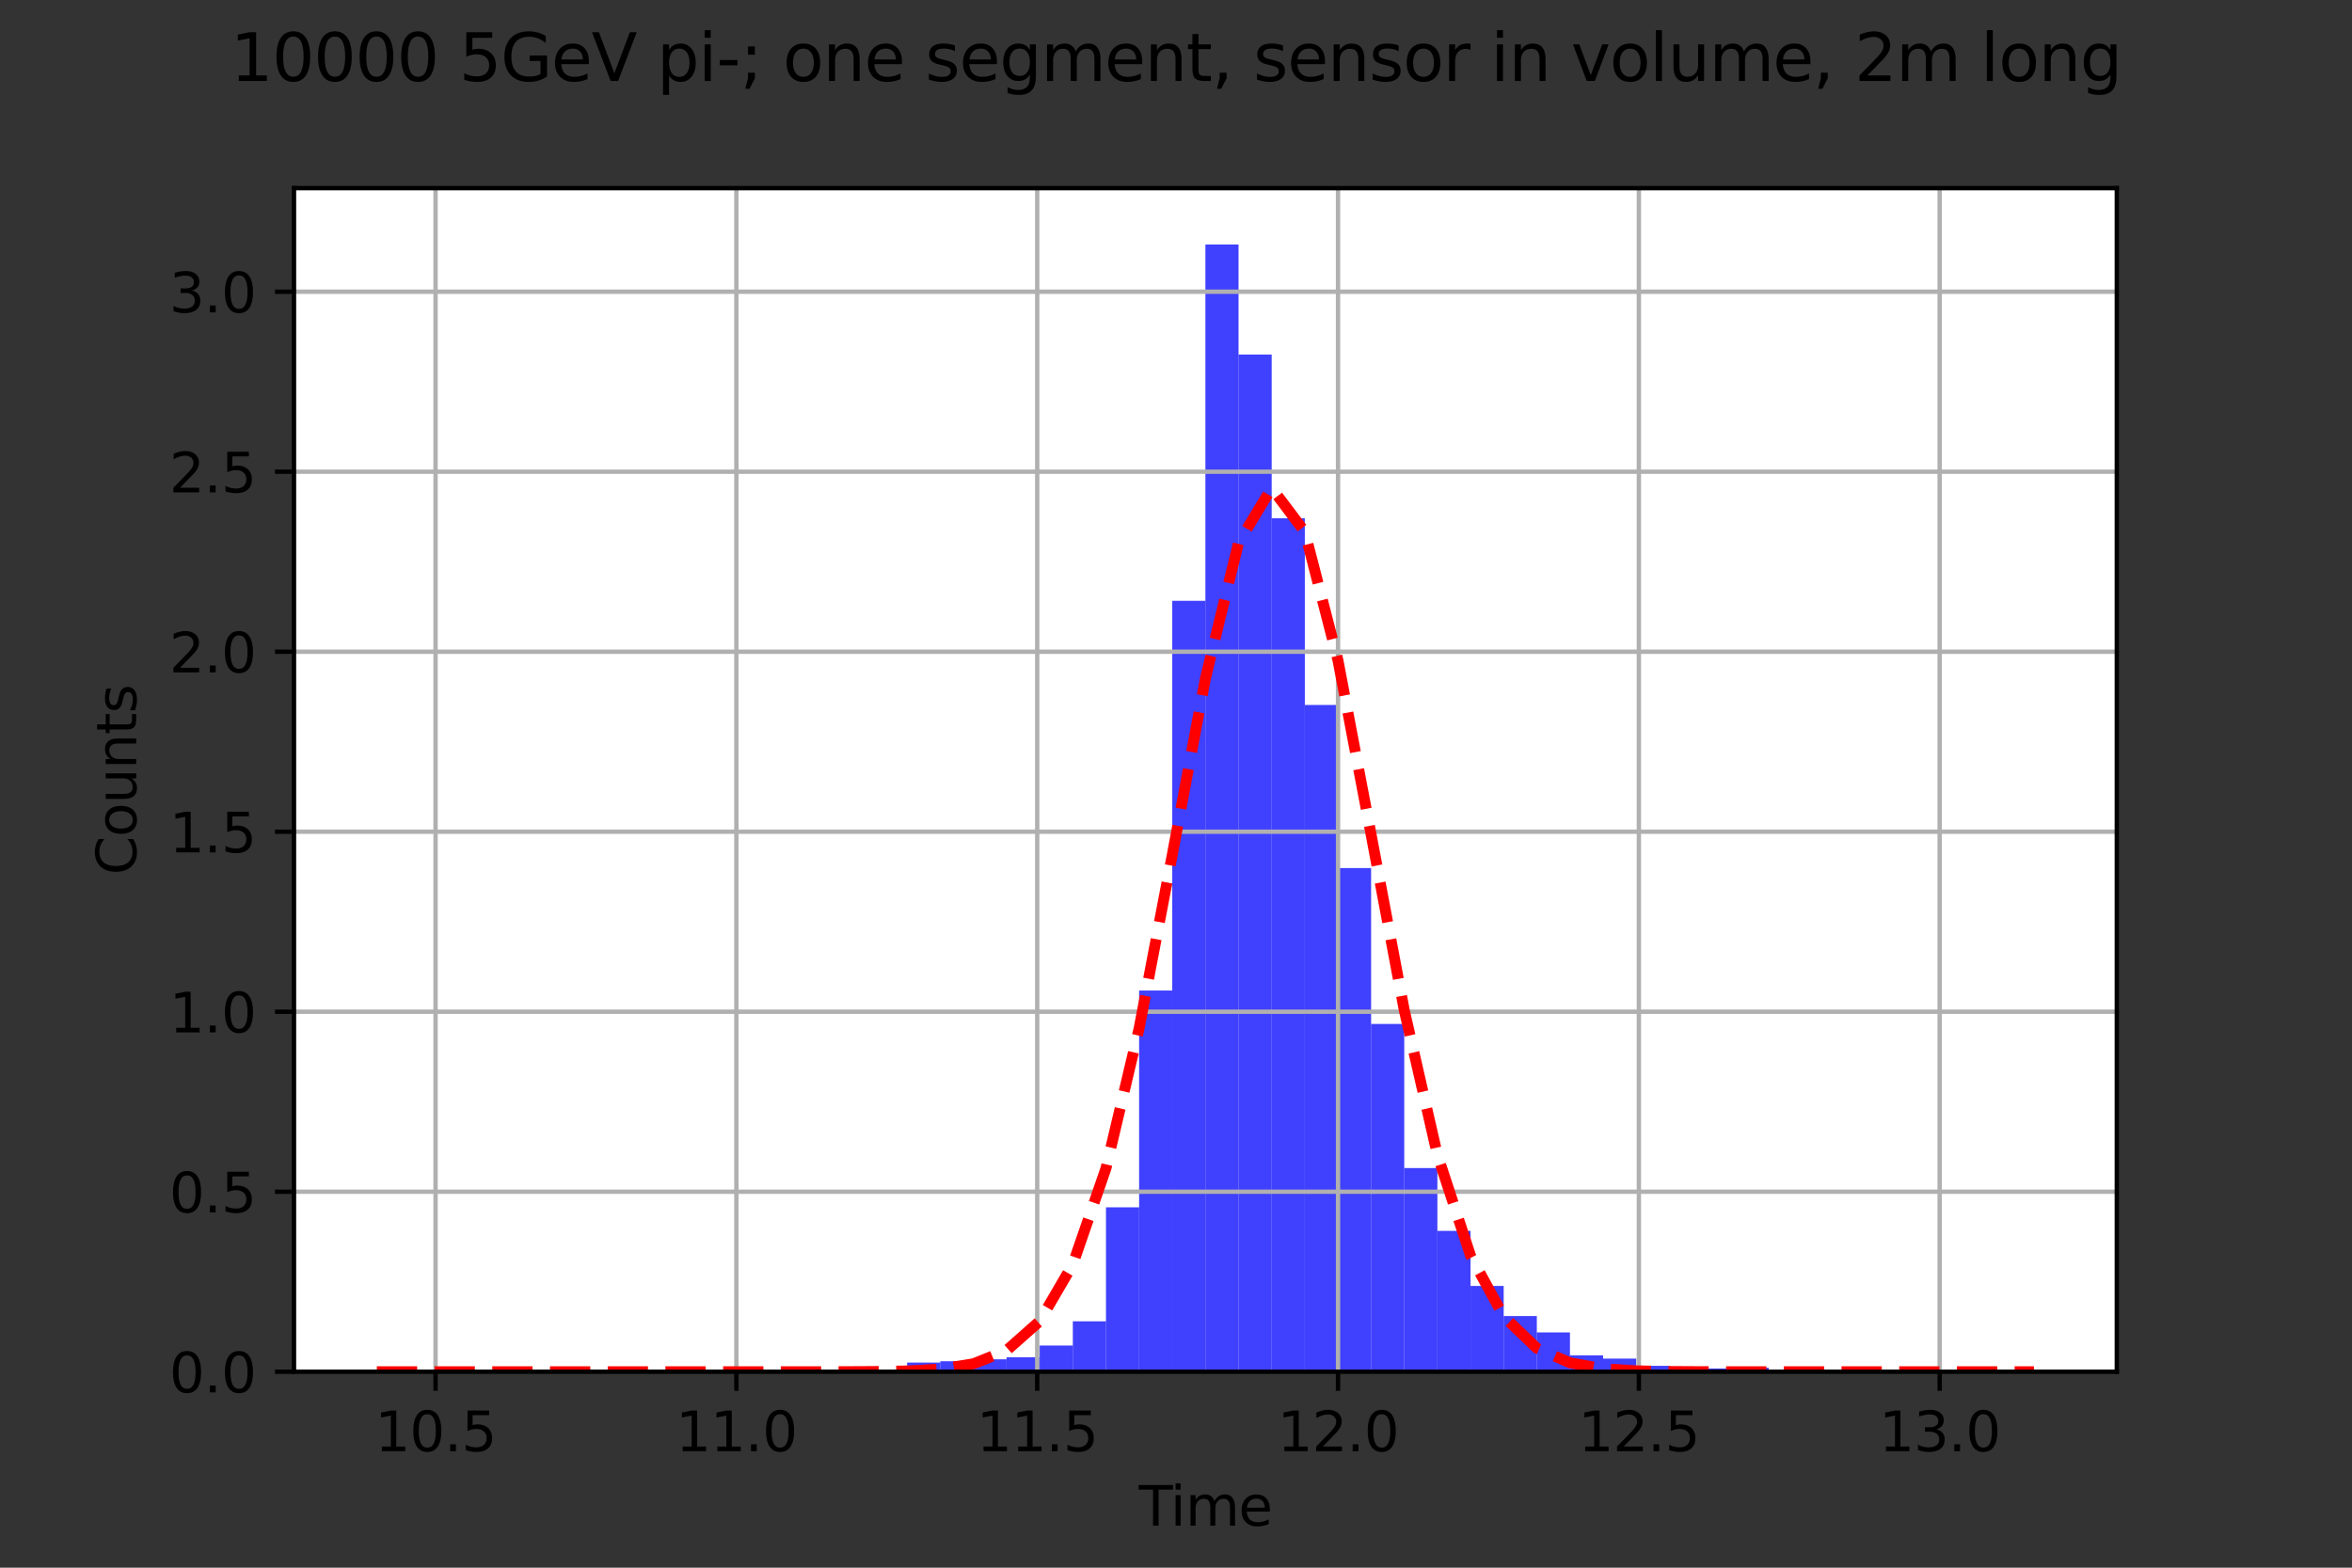 <?xml version="1.0" encoding="utf-8" standalone="no"?>
<!DOCTYPE svg PUBLIC "-//W3C//DTD SVG 1.1//EN"
  "http://www.w3.org/Graphics/SVG/1.1/DTD/svg11.dtd">
<svg xmlns:xlink="http://www.w3.org/1999/xlink" width="432pt" height="288pt" viewBox="0 0 432 288" xmlns="http://www.w3.org/2000/svg" version="1.1">
 <rect x="0" y="0" width="432" height="288" fill="#333333" stroke="none"/>
 <defs>
  <style type="text/css">*{stroke-linejoin: round; stroke-linecap: butt}</style>
 </defs>
 <g id="figure_1">
  <g id="patch_1">
   <path d="M 0 288 
L 432 288 
L 432 0 
L 0 0 
L 0 288 
z
" style="fill: none"/>
  </g>
  <g id="axes_1">
   <g id="patch_2">
    <path d="M 54 252 
L 388.8 252 
L 388.8 34.56 
L 54 34.56 
z
" style="fill: #ffffff"/>
   </g>
   <g id="patch_3">
    <path d="M 69.218 252 
L 75.305 252 
L 75.305 251.88 
L 69.218 251.88 
z
" clip-path="url(#p6c19bbbc32)" style="fill: #0000ff; opacity: 0.75"/>
   </g>
   <g id="patch_4">
    <path d="M 75.305 252 
L 81.393 252 
L 81.393 252 
L 75.305 252 
z
" clip-path="url(#p6c19bbbc32)" style="fill: #0000ff; opacity: 0.75"/>
   </g>
   <g id="patch_5">
    <path d="M 81.393 252 
L 87.48 252 
L 87.48 252 
L 81.393 252 
z
" clip-path="url(#p6c19bbbc32)" style="fill: #0000ff; opacity: 0.75"/>
   </g>
   <g id="patch_6">
    <path d="M 87.48 252 
L 93.567 252 
L 93.567 252 
L 87.48 252 
z
" clip-path="url(#p6c19bbbc32)" style="fill: #0000ff; opacity: 0.75"/>
   </g>
   <g id="patch_7">
    <path d="M 93.567 252 
L 99.655 252 
L 99.655 252 
L 93.567 252 
z
" clip-path="url(#p6c19bbbc32)" style="fill: #0000ff; opacity: 0.75"/>
   </g>
   <g id="patch_8">
    <path d="M 99.655 252 
L 105.742 252 
L 105.742 252 
L 99.655 252 
z
" clip-path="url(#p6c19bbbc32)" style="fill: #0000ff; opacity: 0.75"/>
   </g>
   <g id="patch_9">
    <path d="M 105.742 252 
L 111.829 252 
L 111.829 251.88 
L 105.742 251.88 
z
" clip-path="url(#p6c19bbbc32)" style="fill: #0000ff; opacity: 0.75"/>
   </g>
   <g id="patch_10">
    <path d="M 111.829 252 
L 117.916 252 
L 117.916 252 
L 111.829 252 
z
" clip-path="url(#p6c19bbbc32)" style="fill: #0000ff; opacity: 0.75"/>
   </g>
   <g id="patch_11">
    <path d="M 117.916 252 
L 124.004 252 
L 124.004 252 
L 117.916 252 
z
" clip-path="url(#p6c19bbbc32)" style="fill: #0000ff; opacity: 0.75"/>
   </g>
   <g id="patch_12">
    <path d="M 124.004 252 
L 130.091 252 
L 130.091 252 
L 124.004 252 
z
" clip-path="url(#p6c19bbbc32)" style="fill: #0000ff; opacity: 0.75"/>
   </g>
   <g id="patch_13">
    <path d="M 130.091 252 
L 136.178 252 
L 136.178 251.88 
L 130.091 251.88 
z
" clip-path="url(#p6c19bbbc32)" style="fill: #0000ff; opacity: 0.75"/>
   </g>
   <g id="patch_14">
    <path d="M 136.178 252 
L 142.265 252 
L 142.265 252 
L 136.178 252 
z
" clip-path="url(#p6c19bbbc32)" style="fill: #0000ff; opacity: 0.75"/>
   </g>
   <g id="patch_15">
    <path d="M 142.265 252 
L 148.353 252 
L 148.353 252 
L 142.265 252 
z
" clip-path="url(#p6c19bbbc32)" style="fill: #0000ff; opacity: 0.75"/>
   </g>
   <g id="patch_16">
    <path d="M 148.353 252 
L 154.44 252 
L 154.44 252 
L 148.353 252 
z
" clip-path="url(#p6c19bbbc32)" style="fill: #0000ff; opacity: 0.75"/>
   </g>
   <g id="patch_17">
    <path d="M 154.44 252 
L 160.527 252 
L 160.527 252 
L 154.44 252 
z
" clip-path="url(#p6c19bbbc32)" style="fill: #0000ff; opacity: 0.75"/>
   </g>
   <g id="patch_18">
    <path d="M 160.527 252 
L 166.614 252 
L 166.614 251.759 
L 160.527 251.759 
z
" clip-path="url(#p6c19bbbc32)" style="fill: #0000ff; opacity: 0.75"/>
   </g>
   <g id="patch_19">
    <path d="M 166.614 252 
L 172.702 252 
L 172.702 250.315 
L 166.614 250.315 
z
" clip-path="url(#p6c19bbbc32)" style="fill: #0000ff; opacity: 0.75"/>
   </g>
   <g id="patch_20">
    <path d="M 172.702 252 
L 178.789 252 
L 178.789 250.075 
L 172.702 250.075 
z
" clip-path="url(#p6c19bbbc32)" style="fill: #0000ff; opacity: 0.75"/>
   </g>
   <g id="patch_21">
    <path d="M 178.789 252 
L 184.876 252 
L 184.876 249.714 
L 178.789 249.714 
z
" clip-path="url(#p6c19bbbc32)" style="fill: #0000ff; opacity: 0.75"/>
   </g>
   <g id="patch_22">
    <path d="M 184.876 252 
L 190.964 252 
L 190.964 249.353 
L 184.876 249.353 
z
" clip-path="url(#p6c19bbbc32)" style="fill: #0000ff; opacity: 0.75"/>
   </g>
   <g id="patch_23">
    <path d="M 190.964 252 
L 197.051 252 
L 197.051 247.187 
L 190.964 247.187 
z
" clip-path="url(#p6c19bbbc32)" style="fill: #0000ff; opacity: 0.75"/>
   </g>
   <g id="patch_24">
    <path d="M 197.051 252 
L 203.138 252 
L 203.138 242.735 
L 197.051 242.735 
z
" clip-path="url(#p6c19bbbc32)" style="fill: #0000ff; opacity: 0.75"/>
   </g>
   <g id="patch_25">
    <path d="M 203.138 252 
L 209.225 252 
L 209.225 221.798 
L 203.138 221.798 
z
" clip-path="url(#p6c19bbbc32)" style="fill: #0000ff; opacity: 0.75"/>
   </g>
   <g id="patch_26">
    <path d="M 209.225 252 
L 215.313 252 
L 215.313 181.969 
L 209.225 181.969 
z
" clip-path="url(#p6c19bbbc32)" style="fill: #0000ff; opacity: 0.75"/>
   </g>
   <g id="patch_27">
    <path d="M 215.313 252 
L 221.4 252 
L 221.4 110.376 
L 215.313 110.376 
z
" clip-path="url(#p6c19bbbc32)" style="fill: #0000ff; opacity: 0.75"/>
   </g>
   <g id="patch_28">
    <path d="M 221.4 252 
L 227.487 252 
L 227.487 44.914 
L 221.4 44.914 
z
" clip-path="url(#p6c19bbbc32)" style="fill: #0000ff; opacity: 0.75"/>
   </g>
   <g id="patch_29">
    <path d="M 227.487 252 
L 233.575 252 
L 233.575 65.13 
L 227.487 65.13 
z
" clip-path="url(#p6c19bbbc32)" style="fill: #0000ff; opacity: 0.75"/>
   </g>
   <g id="patch_30">
    <path d="M 233.575 252 
L 239.662 252 
L 239.662 95.214 
L 233.575 95.214 
z
" clip-path="url(#p6c19bbbc32)" style="fill: #0000ff; opacity: 0.75"/>
   </g>
   <g id="patch_31">
    <path d="M 239.662 252 
L 245.749 252 
L 245.749 129.505 
L 239.662 129.505 
z
" clip-path="url(#p6c19bbbc32)" style="fill: #0000ff; opacity: 0.75"/>
   </g>
   <g id="patch_32">
    <path d="M 245.749 252 
L 251.836 252 
L 251.836 159.467 
L 245.749 159.467 
z
" clip-path="url(#p6c19bbbc32)" style="fill: #0000ff; opacity: 0.75"/>
   </g>
   <g id="patch_33">
    <path d="M 251.836 252 
L 257.924 252 
L 257.924 188.107 
L 251.836 188.107 
z
" clip-path="url(#p6c19bbbc32)" style="fill: #0000ff; opacity: 0.75"/>
   </g>
   <g id="patch_34">
    <path d="M 257.924 252 
L 264.011 252 
L 264.011 214.578 
L 257.924 214.578 
z
" clip-path="url(#p6c19bbbc32)" style="fill: #0000ff; opacity: 0.75"/>
   </g>
   <g id="patch_35">
    <path d="M 264.011 252 
L 270.098 252 
L 270.098 226.129 
L 264.011 226.129 
z
" clip-path="url(#p6c19bbbc32)" style="fill: #0000ff; opacity: 0.75"/>
   </g>
   <g id="patch_36">
    <path d="M 270.098 252 
L 276.186 252 
L 276.186 236.237 
L 270.098 236.237 
z
" clip-path="url(#p6c19bbbc32)" style="fill: #0000ff; opacity: 0.75"/>
   </g>
   <g id="patch_37">
    <path d="M 276.186 252 
L 282.273 252 
L 282.273 241.772 
L 276.186 241.772 
z
" clip-path="url(#p6c19bbbc32)" style="fill: #0000ff; opacity: 0.75"/>
   </g>
   <g id="patch_38">
    <path d="M 282.273 252 
L 288.36 252 
L 288.36 244.78 
L 282.273 244.78 
z
" clip-path="url(#p6c19bbbc32)" style="fill: #0000ff; opacity: 0.75"/>
   </g>
   <g id="patch_39">
    <path d="M 288.36 252 
L 294.447 252 
L 294.447 248.992 
L 288.36 248.992 
z
" clip-path="url(#p6c19bbbc32)" style="fill: #0000ff; opacity: 0.75"/>
   </g>
   <g id="patch_40">
    <path d="M 294.447 252 
L 300.535 252 
L 300.535 249.593 
L 294.447 249.593 
z
" clip-path="url(#p6c19bbbc32)" style="fill: #0000ff; opacity: 0.75"/>
   </g>
   <g id="patch_41">
    <path d="M 300.535 252 
L 306.622 252 
L 306.622 250.917 
L 300.535 250.917 
z
" clip-path="url(#p6c19bbbc32)" style="fill: #0000ff; opacity: 0.75"/>
   </g>
   <g id="patch_42">
    <path d="M 306.622 252 
L 312.709 252 
L 312.709 251.278 
L 306.622 251.278 
z
" clip-path="url(#p6c19bbbc32)" style="fill: #0000ff; opacity: 0.75"/>
   </g>
   <g id="patch_43">
    <path d="M 312.709 252 
L 318.796 252 
L 318.796 251.398 
L 312.709 251.398 
z
" clip-path="url(#p6c19bbbc32)" style="fill: #0000ff; opacity: 0.75"/>
   </g>
   <g id="patch_44">
    <path d="M 318.796 252 
L 324.884 252 
L 324.884 251.278 
L 318.796 251.278 
z
" clip-path="url(#p6c19bbbc32)" style="fill: #0000ff; opacity: 0.75"/>
   </g>
   <g id="patch_45">
    <path d="M 324.884 252 
L 330.971 252 
L 330.971 251.639 
L 324.884 251.639 
z
" clip-path="url(#p6c19bbbc32)" style="fill: #0000ff; opacity: 0.75"/>
   </g>
   <g id="patch_46">
    <path d="M 330.971 252 
L 337.058 252 
L 337.058 251.88 
L 330.971 251.88 
z
" clip-path="url(#p6c19bbbc32)" style="fill: #0000ff; opacity: 0.75"/>
   </g>
   <g id="patch_47">
    <path d="M 337.058 252 
L 343.145 252 
L 343.145 251.88 
L 337.058 251.88 
z
" clip-path="url(#p6c19bbbc32)" style="fill: #0000ff; opacity: 0.75"/>
   </g>
   <g id="patch_48">
    <path d="M 343.145 252 
L 349.233 252 
L 349.233 252 
L 343.145 252 
z
" clip-path="url(#p6c19bbbc32)" style="fill: #0000ff; opacity: 0.75"/>
   </g>
   <g id="patch_49">
    <path d="M 349.233 252 
L 355.32 252 
L 355.32 251.88 
L 349.233 251.88 
z
" clip-path="url(#p6c19bbbc32)" style="fill: #0000ff; opacity: 0.75"/>
   </g>
   <g id="patch_50">
    <path d="M 355.32 252 
L 361.407 252 
L 361.407 252 
L 355.32 252 
z
" clip-path="url(#p6c19bbbc32)" style="fill: #0000ff; opacity: 0.75"/>
   </g>
   <g id="patch_51">
    <path d="M 361.407 252 
L 367.495 252 
L 367.495 252 
L 361.407 252 
z
" clip-path="url(#p6c19bbbc32)" style="fill: #0000ff; opacity: 0.75"/>
   </g>
   <g id="patch_52">
    <path d="M 367.495 252 
L 373.582 252 
L 373.582 251.88 
L 367.495 251.88 
z
" clip-path="url(#p6c19bbbc32)" style="fill: #0000ff; opacity: 0.75"/>
   </g>
   <g id="matplotlib.axis_1">
    <g id="xtick_1">
     <g id="line2d_1">
      <path d="M 80 252 
L 80 34.56 
" clip-path="url(#p6c19bbbc32)" style="fill: none; stroke: #b0b0b0; stroke-width: 0.8; stroke-linecap: square"/>
     </g>
     <g id="line2d_2">
      <defs>
       <path id="m8cba168284" d="M 0 0 
L 0 3.5 
" style="stroke: #000000; stroke-width: 0.8"/>
      </defs>
      <g>
       <use xlink:href="#m8cba168284" x="80" y="252" style="stroke: #000000; stroke-width: 0.8"/>
      </g>
     </g>
     <g id="text_1">
      <!-- 10.5 -->
      <g transform="translate(68.867 266.598) scale(0.1 -0.1)">
       <defs>
        <path id="DejaVuSans-31" d="M 794 531 
L 1825 531 
L 1825 4091 
L 703 3866 
L 703 4441 
L 1819 4666 
L 2450 4666 
L 2450 531 
L 3481 531 
L 3481 0 
L 794 0 
L 794 531 
z
" transform="scale(0.016)"/>
        <path id="DejaVuSans-30" d="M 2034 4250 
Q 1547 4250 1301 3770 
Q 1056 3291 1056 2328 
Q 1056 1369 1301 889 
Q 1547 409 2034 409 
Q 2525 409 2770 889 
Q 3016 1369 3016 2328 
Q 3016 3291 2770 3770 
Q 2525 4250 2034 4250 
z
M 2034 4750 
Q 2819 4750 3233 4129 
Q 3647 3509 3647 2328 
Q 3647 1150 3233 529 
Q 2819 -91 2034 -91 
Q 1250 -91 836 529 
Q 422 1150 422 2328 
Q 422 3509 836 4129 
Q 1250 4750 2034 4750 
z
" transform="scale(0.016)"/>
        <path id="DejaVuSans-2e" d="M 684 794 
L 1344 794 
L 1344 0 
L 684 0 
L 684 794 
z
" transform="scale(0.016)"/>
        <path id="DejaVuSans-35" d="M 691 4666 
L 3169 4666 
L 3169 4134 
L 1269 4134 
L 1269 2991 
Q 1406 3038 1543 3061 
Q 1681 3084 1819 3084 
Q 2600 3084 3056 2656 
Q 3513 2228 3513 1497 
Q 3513 744 3044 326 
Q 2575 -91 1722 -91 
Q 1428 -91 1123 -41 
Q 819 9 494 109 
L 494 744 
Q 775 591 1075 516 
Q 1375 441 1709 441 
Q 2250 441 2565 725 
Q 2881 1009 2881 1497 
Q 2881 1984 2565 2268 
Q 2250 2553 1709 2553 
Q 1456 2553 1204 2497 
Q 953 2441 691 2322 
L 691 4666 
z
" transform="scale(0.016)"/>
       </defs>
       <use xlink:href="#DejaVuSans-31"/>
       <use xlink:href="#DejaVuSans-30" x="63.623"/>
       <use xlink:href="#DejaVuSans-2e" x="127.246"/>
       <use xlink:href="#DejaVuSans-35" x="159.033"/>
      </g>
     </g>
    </g>
    <g id="xtick_2">
     <g id="line2d_3">
      <path d="M 135.254 252 
L 135.254 34.56 
" clip-path="url(#p6c19bbbc32)" style="fill: none; stroke: #b0b0b0; stroke-width: 0.8; stroke-linecap: square"/>
     </g>
     <g id="line2d_4">
      <g>
       <use xlink:href="#m8cba168284" x="135.254" y="252" style="stroke: #000000; stroke-width: 0.8"/>
      </g>
     </g>
     <g id="text_2">
      <!-- 11.0 -->
      <g transform="translate(124.121 266.598) scale(0.1 -0.1)">
       <use xlink:href="#DejaVuSans-31"/>
       <use xlink:href="#DejaVuSans-31" x="63.623"/>
       <use xlink:href="#DejaVuSans-2e" x="127.246"/>
       <use xlink:href="#DejaVuSans-30" x="159.033"/>
      </g>
     </g>
    </g>
    <g id="xtick_3">
     <g id="line2d_5">
      <path d="M 190.508 252 
L 190.508 34.56 
" clip-path="url(#p6c19bbbc32)" style="fill: none; stroke: #b0b0b0; stroke-width: 0.8; stroke-linecap: square"/>
     </g>
     <g id="line2d_6">
      <g>
       <use xlink:href="#m8cba168284" x="190.508" y="252" style="stroke: #000000; stroke-width: 0.8"/>
      </g>
     </g>
     <g id="text_3">
      <!-- 11.5 -->
      <g transform="translate(179.375 266.598) scale(0.1 -0.1)">
       <use xlink:href="#DejaVuSans-31"/>
       <use xlink:href="#DejaVuSans-31" x="63.623"/>
       <use xlink:href="#DejaVuSans-2e" x="127.246"/>
       <use xlink:href="#DejaVuSans-35" x="159.033"/>
      </g>
     </g>
    </g>
    <g id="xtick_4">
     <g id="line2d_7">
      <path d="M 245.761 252 
L 245.761 34.56 
" clip-path="url(#p6c19bbbc32)" style="fill: none; stroke: #b0b0b0; stroke-width: 0.8; stroke-linecap: square"/>
     </g>
     <g id="line2d_8">
      <g>
       <use xlink:href="#m8cba168284" x="245.761" y="252" style="stroke: #000000; stroke-width: 0.8"/>
      </g>
     </g>
     <g id="text_4">
      <!-- 12.0 -->
      <g transform="translate(234.629 266.598) scale(0.1 -0.1)">
       <defs>
        <path id="DejaVuSans-32" d="M 1228 531 
L 3431 531 
L 3431 0 
L 469 0 
L 469 531 
Q 828 903 1448 1529 
Q 2069 2156 2228 2338 
Q 2531 2678 2651 2914 
Q 2772 3150 2772 3378 
Q 2772 3750 2511 3984 
Q 2250 4219 1831 4219 
Q 1534 4219 1204 4116 
Q 875 4013 500 3803 
L 500 4441 
Q 881 4594 1212 4672 
Q 1544 4750 1819 4750 
Q 2544 4750 2975 4387 
Q 3406 4025 3406 3419 
Q 3406 3131 3298 2873 
Q 3191 2616 2906 2266 
Q 2828 2175 2409 1742 
Q 1991 1309 1228 531 
z
" transform="scale(0.016)"/>
       </defs>
       <use xlink:href="#DejaVuSans-31"/>
       <use xlink:href="#DejaVuSans-32" x="63.623"/>
       <use xlink:href="#DejaVuSans-2e" x="127.246"/>
       <use xlink:href="#DejaVuSans-30" x="159.033"/>
      </g>
     </g>
    </g>
    <g id="xtick_5">
     <g id="line2d_9">
      <path d="M 301.015 252 
L 301.015 34.56 
" clip-path="url(#p6c19bbbc32)" style="fill: none; stroke: #b0b0b0; stroke-width: 0.8; stroke-linecap: square"/>
     </g>
     <g id="line2d_10">
      <g>
       <use xlink:href="#m8cba168284" x="301.015" y="252" style="stroke: #000000; stroke-width: 0.8"/>
      </g>
     </g>
     <g id="text_5">
      <!-- 12.5 -->
      <g transform="translate(289.883 266.598) scale(0.1 -0.1)">
       <use xlink:href="#DejaVuSans-31"/>
       <use xlink:href="#DejaVuSans-32" x="63.623"/>
       <use xlink:href="#DejaVuSans-2e" x="127.246"/>
       <use xlink:href="#DejaVuSans-35" x="159.033"/>
      </g>
     </g>
    </g>
    <g id="xtick_6">
     <g id="line2d_11">
      <path d="M 356.269 252 
L 356.269 34.56 
" clip-path="url(#p6c19bbbc32)" style="fill: none; stroke: #b0b0b0; stroke-width: 0.8; stroke-linecap: square"/>
     </g>
     <g id="line2d_12">
      <g>
       <use xlink:href="#m8cba168284" x="356.269" y="252" style="stroke: #000000; stroke-width: 0.8"/>
      </g>
     </g>
     <g id="text_6">
      <!-- 13.0 -->
      <g transform="translate(345.136 266.598) scale(0.1 -0.1)">
       <defs>
        <path id="DejaVuSans-33" d="M 2597 2516 
Q 3050 2419 3304 2112 
Q 3559 1806 3559 1356 
Q 3559 666 3084 287 
Q 2609 -91 1734 -91 
Q 1441 -91 1130 -33 
Q 819 25 488 141 
L 488 750 
Q 750 597 1062 519 
Q 1375 441 1716 441 
Q 2309 441 2620 675 
Q 2931 909 2931 1356 
Q 2931 1769 2642 2001 
Q 2353 2234 1838 2234 
L 1294 2234 
L 1294 2753 
L 1863 2753 
Q 2328 2753 2575 2939 
Q 2822 3125 2822 3475 
Q 2822 3834 2567 4026 
Q 2313 4219 1838 4219 
Q 1578 4219 1281 4162 
Q 984 4106 628 3988 
L 628 4550 
Q 988 4650 1302 4700 
Q 1616 4750 1894 4750 
Q 2613 4750 3031 4423 
Q 3450 4097 3450 3541 
Q 3450 3153 3228 2886 
Q 3006 2619 2597 2516 
z
" transform="scale(0.016)"/>
       </defs>
       <use xlink:href="#DejaVuSans-31"/>
       <use xlink:href="#DejaVuSans-33" x="63.623"/>
       <use xlink:href="#DejaVuSans-2e" x="127.246"/>
       <use xlink:href="#DejaVuSans-30" x="159.033"/>
      </g>
     </g>
    </g>
    <g id="text_7">
     <!-- Time -->
     <g transform="translate(209.166 280.277) scale(0.1 -0.1)">
      <defs>
       <path id="DejaVuSans-54" d="M -19 4666 
L 3928 4666 
L 3928 4134 
L 2272 4134 
L 2272 0 
L 1638 0 
L 1638 4134 
L -19 4134 
L -19 4666 
z
" transform="scale(0.016)"/>
       <path id="DejaVuSans-69" d="M 603 3500 
L 1178 3500 
L 1178 0 
L 603 0 
L 603 3500 
z
M 603 4863 
L 1178 4863 
L 1178 4134 
L 603 4134 
L 603 4863 
z
" transform="scale(0.016)"/>
       <path id="DejaVuSans-6d" d="M 3328 2828 
Q 3544 3216 3844 3400 
Q 4144 3584 4550 3584 
Q 5097 3584 5394 3201 
Q 5691 2819 5691 2113 
L 5691 0 
L 5113 0 
L 5113 2094 
Q 5113 2597 4934 2840 
Q 4756 3084 4391 3084 
Q 3944 3084 3684 2787 
Q 3425 2491 3425 1978 
L 3425 0 
L 2847 0 
L 2847 2094 
Q 2847 2600 2669 2842 
Q 2491 3084 2119 3084 
Q 1678 3084 1418 2786 
Q 1159 2488 1159 1978 
L 1159 0 
L 581 0 
L 581 3500 
L 1159 3500 
L 1159 2956 
Q 1356 3278 1631 3431 
Q 1906 3584 2284 3584 
Q 2666 3584 2933 3390 
Q 3200 3197 3328 2828 
z
" transform="scale(0.016)"/>
       <path id="DejaVuSans-65" d="M 3597 1894 
L 3597 1613 
L 953 1613 
Q 991 1019 1311 708 
Q 1631 397 2203 397 
Q 2534 397 2845 478 
Q 3156 559 3463 722 
L 3463 178 
Q 3153 47 2828 -22 
Q 2503 -91 2169 -91 
Q 1331 -91 842 396 
Q 353 884 353 1716 
Q 353 2575 817 3079 
Q 1281 3584 2069 3584 
Q 2775 3584 3186 3129 
Q 3597 2675 3597 1894 
z
M 3022 2063 
Q 3016 2534 2758 2815 
Q 2500 3097 2075 3097 
Q 1594 3097 1305 2825 
Q 1016 2553 972 2059 
L 3022 2063 
z
" transform="scale(0.016)"/>
      </defs>
      <use xlink:href="#DejaVuSans-54"/>
      <use xlink:href="#DejaVuSans-69" x="57.959"/>
      <use xlink:href="#DejaVuSans-6d" x="85.742"/>
      <use xlink:href="#DejaVuSans-65" x="183.154"/>
     </g>
    </g>
   </g>
   <g id="matplotlib.axis_2">
    <g id="ytick_1">
     <g id="line2d_13">
      <path d="M 54 252 
L 388.8 252 
" clip-path="url(#p6c19bbbc32)" style="fill: none; stroke: #b0b0b0; stroke-width: 0.8; stroke-linecap: square"/>
     </g>
     <g id="line2d_14">
      <defs>
       <path id="me01333c7c5" d="M 0 0 
L -3.5 0 
" style="stroke: #000000; stroke-width: 0.8"/>
      </defs>
      <g>
       <use xlink:href="#me01333c7c5" x="54" y="252" style="stroke: #000000; stroke-width: 0.8"/>
      </g>
     </g>
     <g id="text_8">
      <!-- 0.0 -->
      <g transform="translate(31.097 255.799) scale(0.1 -0.1)">
       <use xlink:href="#DejaVuSans-30"/>
       <use xlink:href="#DejaVuSans-2e" x="63.623"/>
       <use xlink:href="#DejaVuSans-30" x="95.41"/>
      </g>
     </g>
    </g>
    <g id="ytick_2">
     <g id="line2d_15">
      <path d="M 54 218.932 
L 388.8 218.932 
" clip-path="url(#p6c19bbbc32)" style="fill: none; stroke: #b0b0b0; stroke-width: 0.8; stroke-linecap: square"/>
     </g>
     <g id="line2d_16">
      <g>
       <use xlink:href="#me01333c7c5" x="54" y="218.932" style="stroke: #000000; stroke-width: 0.8"/>
      </g>
     </g>
     <g id="text_9">
      <!-- 0.5 -->
      <g transform="translate(31.097 222.731) scale(0.1 -0.1)">
       <use xlink:href="#DejaVuSans-30"/>
       <use xlink:href="#DejaVuSans-2e" x="63.623"/>
       <use xlink:href="#DejaVuSans-35" x="95.41"/>
      </g>
     </g>
    </g>
    <g id="ytick_3">
     <g id="line2d_17">
      <path d="M 54 185.864 
L 388.8 185.864 
" clip-path="url(#p6c19bbbc32)" style="fill: none; stroke: #b0b0b0; stroke-width: 0.8; stroke-linecap: square"/>
     </g>
     <g id="line2d_18">
      <g>
       <use xlink:href="#me01333c7c5" x="54" y="185.864" style="stroke: #000000; stroke-width: 0.8"/>
      </g>
     </g>
     <g id="text_10">
      <!-- 1.0 -->
      <g transform="translate(31.097 189.663) scale(0.1 -0.1)">
       <use xlink:href="#DejaVuSans-31"/>
       <use xlink:href="#DejaVuSans-2e" x="63.623"/>
       <use xlink:href="#DejaVuSans-30" x="95.41"/>
      </g>
     </g>
    </g>
    <g id="ytick_4">
     <g id="line2d_19">
      <path d="M 54 152.796 
L 388.8 152.796 
" clip-path="url(#p6c19bbbc32)" style="fill: none; stroke: #b0b0b0; stroke-width: 0.8; stroke-linecap: square"/>
     </g>
     <g id="line2d_20">
      <g>
       <use xlink:href="#me01333c7c5" x="54" y="152.796" style="stroke: #000000; stroke-width: 0.8"/>
      </g>
     </g>
     <g id="text_11">
      <!-- 1.5 -->
      <g transform="translate(31.097 156.595) scale(0.1 -0.1)">
       <use xlink:href="#DejaVuSans-31"/>
       <use xlink:href="#DejaVuSans-2e" x="63.623"/>
       <use xlink:href="#DejaVuSans-35" x="95.41"/>
      </g>
     </g>
    </g>
    <g id="ytick_5">
     <g id="line2d_21">
      <path d="M 54 119.727 
L 388.8 119.727 
" clip-path="url(#p6c19bbbc32)" style="fill: none; stroke: #b0b0b0; stroke-width: 0.8; stroke-linecap: square"/>
     </g>
     <g id="line2d_22">
      <g>
       <use xlink:href="#me01333c7c5" x="54" y="119.727" style="stroke: #000000; stroke-width: 0.8"/>
      </g>
     </g>
     <g id="text_12">
      <!-- 2.0 -->
      <g transform="translate(31.097 123.527) scale(0.1 -0.1)">
       <use xlink:href="#DejaVuSans-32"/>
       <use xlink:href="#DejaVuSans-2e" x="63.623"/>
       <use xlink:href="#DejaVuSans-30" x="95.41"/>
      </g>
     </g>
    </g>
    <g id="ytick_6">
     <g id="line2d_23">
      <path d="M 54 86.659 
L 388.8 86.659 
" clip-path="url(#p6c19bbbc32)" style="fill: none; stroke: #b0b0b0; stroke-width: 0.8; stroke-linecap: square"/>
     </g>
     <g id="line2d_24">
      <g>
       <use xlink:href="#me01333c7c5" x="54" y="86.659" style="stroke: #000000; stroke-width: 0.8"/>
      </g>
     </g>
     <g id="text_13">
      <!-- 2.5 -->
      <g transform="translate(31.097 90.458) scale(0.1 -0.1)">
       <use xlink:href="#DejaVuSans-32"/>
       <use xlink:href="#DejaVuSans-2e" x="63.623"/>
       <use xlink:href="#DejaVuSans-35" x="95.41"/>
      </g>
     </g>
    </g>
    <g id="ytick_7">
     <g id="line2d_25">
      <path d="M 54 53.591 
L 388.8 53.591 
" clip-path="url(#p6c19bbbc32)" style="fill: none; stroke: #b0b0b0; stroke-width: 0.8; stroke-linecap: square"/>
     </g>
     <g id="line2d_26">
      <g>
       <use xlink:href="#me01333c7c5" x="54" y="53.591" style="stroke: #000000; stroke-width: 0.8"/>
      </g>
     </g>
     <g id="text_14">
      <!-- 3.0 -->
      <g transform="translate(31.097 57.39) scale(0.1 -0.1)">
       <use xlink:href="#DejaVuSans-33"/>
       <use xlink:href="#DejaVuSans-2e" x="63.623"/>
       <use xlink:href="#DejaVuSans-30" x="95.41"/>
      </g>
     </g>
    </g>
    <g id="text_15">
     <!-- Counts -->
     <g transform="translate(25.017 160.733) rotate(-90) scale(0.1 -0.1)">
      <defs>
       <path id="DejaVuSans-43" d="M 4122 4306 
L 4122 3641 
Q 3803 3938 3442 4084 
Q 3081 4231 2675 4231 
Q 1875 4231 1450 3742 
Q 1025 3253 1025 2328 
Q 1025 1406 1450 917 
Q 1875 428 2675 428 
Q 3081 428 3442 575 
Q 3803 722 4122 1019 
L 4122 359 
Q 3791 134 3420 21 
Q 3050 -91 2638 -91 
Q 1578 -91 968 557 
Q 359 1206 359 2328 
Q 359 3453 968 4101 
Q 1578 4750 2638 4750 
Q 3056 4750 3426 4639 
Q 3797 4528 4122 4306 
z
" transform="scale(0.016)"/>
       <path id="DejaVuSans-6f" d="M 1959 3097 
Q 1497 3097 1228 2736 
Q 959 2375 959 1747 
Q 959 1119 1226 758 
Q 1494 397 1959 397 
Q 2419 397 2687 759 
Q 2956 1122 2956 1747 
Q 2956 2369 2687 2733 
Q 2419 3097 1959 3097 
z
M 1959 3584 
Q 2709 3584 3137 3096 
Q 3566 2609 3566 1747 
Q 3566 888 3137 398 
Q 2709 -91 1959 -91 
Q 1206 -91 779 398 
Q 353 888 353 1747 
Q 353 2609 779 3096 
Q 1206 3584 1959 3584 
z
" transform="scale(0.016)"/>
       <path id="DejaVuSans-75" d="M 544 1381 
L 544 3500 
L 1119 3500 
L 1119 1403 
Q 1119 906 1312 657 
Q 1506 409 1894 409 
Q 2359 409 2629 706 
Q 2900 1003 2900 1516 
L 2900 3500 
L 3475 3500 
L 3475 0 
L 2900 0 
L 2900 538 
Q 2691 219 2414 64 
Q 2138 -91 1772 -91 
Q 1169 -91 856 284 
Q 544 659 544 1381 
z
M 1991 3584 
L 1991 3584 
z
" transform="scale(0.016)"/>
       <path id="DejaVuSans-6e" d="M 3513 2113 
L 3513 0 
L 2938 0 
L 2938 2094 
Q 2938 2591 2744 2837 
Q 2550 3084 2163 3084 
Q 1697 3084 1428 2787 
Q 1159 2491 1159 1978 
L 1159 0 
L 581 0 
L 581 3500 
L 1159 3500 
L 1159 2956 
Q 1366 3272 1645 3428 
Q 1925 3584 2291 3584 
Q 2894 3584 3203 3211 
Q 3513 2838 3513 2113 
z
" transform="scale(0.016)"/>
       <path id="DejaVuSans-74" d="M 1172 4494 
L 1172 3500 
L 2356 3500 
L 2356 3053 
L 1172 3053 
L 1172 1153 
Q 1172 725 1289 603 
Q 1406 481 1766 481 
L 2356 481 
L 2356 0 
L 1766 0 
Q 1100 0 847 248 
Q 594 497 594 1153 
L 594 3053 
L 172 3053 
L 172 3500 
L 594 3500 
L 594 4494 
L 1172 4494 
z
" transform="scale(0.016)"/>
       <path id="DejaVuSans-73" d="M 2834 3397 
L 2834 2853 
Q 2591 2978 2328 3040 
Q 2066 3103 1784 3103 
Q 1356 3103 1142 2972 
Q 928 2841 928 2578 
Q 928 2378 1081 2264 
Q 1234 2150 1697 2047 
L 1894 2003 
Q 2506 1872 2764 1633 
Q 3022 1394 3022 966 
Q 3022 478 2636 193 
Q 2250 -91 1575 -91 
Q 1294 -91 989 -36 
Q 684 19 347 128 
L 347 722 
Q 666 556 975 473 
Q 1284 391 1588 391 
Q 1994 391 2212 530 
Q 2431 669 2431 922 
Q 2431 1156 2273 1281 
Q 2116 1406 1581 1522 
L 1381 1569 
Q 847 1681 609 1914 
Q 372 2147 372 2553 
Q 372 3047 722 3315 
Q 1072 3584 1716 3584 
Q 2034 3584 2315 3537 
Q 2597 3491 2834 3397 
z
" transform="scale(0.016)"/>
      </defs>
      <use xlink:href="#DejaVuSans-43"/>
      <use xlink:href="#DejaVuSans-6f" x="69.824"/>
      <use xlink:href="#DejaVuSans-75" x="131.006"/>
      <use xlink:href="#DejaVuSans-6e" x="194.385"/>
      <use xlink:href="#DejaVuSans-74" x="257.764"/>
      <use xlink:href="#DejaVuSans-73" x="296.973"/>
     </g>
    </g>
   </g>
   <g id="line2d_27">
    <path d="M 69.218 252 
L 75.305 252 
L 81.393 252 
L 87.48 252 
L 93.567 252 
L 99.655 252 
L 105.742 252 
L 111.829 252 
L 117.916 252 
L 124.004 252 
L 130.091 252 
L 136.178 252 
L 142.265 252 
L 148.353 251.998 
L 154.44 251.991 
L 160.527 251.962 
L 166.614 251.856 
L 172.702 251.514 
L 178.789 250.542 
L 184.876 248.102 
L 190.964 242.71 
L 197.051 232.265 
L 203.138 214.627 
L 209.225 188.908 
L 215.313 157.056 
L 221.4 124.635 
L 227.487 99.694 
L 233.575 89.645 
L 239.662 97.723 
L 245.749 121.316 
L 251.836 153.32 
L 257.924 185.578 
L 264.011 212.144 
L 270.098 230.682 
L 276.186 241.835 
L 282.273 247.68 
L 288.36 250.363 
L 294.447 251.447 
L 300.535 251.834 
L 306.622 251.955 
L 312.709 251.989 
L 318.796 251.998 
L 324.884 252 
L 330.971 252 
L 337.058 252 
L 343.145 252 
L 349.233 252 
L 355.32 252 
L 361.407 252 
L 367.495 252 
L 373.582 252 
" clip-path="url(#p6c19bbbc32)" style="fill: none; stroke-dasharray: 7.4,3.2; stroke-dashoffset: 0; stroke: #ff0000; stroke-width: 2"/>
   </g>
   <g id="patch_53">
    <path d="M 54 252 
L 54 34.56 
" style="fill: none; stroke: #000000; stroke-width: 0.8; stroke-linejoin: miter; stroke-linecap: square"/>
   </g>
   <g id="patch_54">
    <path d="M 388.8 252 
L 388.8 34.56 
" style="fill: none; stroke: #000000; stroke-width: 0.8; stroke-linejoin: miter; stroke-linecap: square"/>
   </g>
   <g id="patch_55">
    <path d="M 54 252 
L 388.8 252 
" style="fill: none; stroke: #000000; stroke-width: 0.8; stroke-linejoin: miter; stroke-linecap: square"/>
   </g>
   <g id="patch_56">
    <path d="M 54 34.56 
L 388.8 34.56 
" style="fill: none; stroke: #000000; stroke-width: 0.8; stroke-linejoin: miter; stroke-linecap: square"/>
   </g>
  </g>
  <g id="text_16">
   <!-- 10000 5GeV pi-; one segment, sensor in volume, 2m long -->
   <g transform="translate(42.337 14.878) scale(0.12 -0.12)">
    <defs>
     <path id="DejaVuSans-20" transform="scale(0.016)"/>
     <path id="DejaVuSans-47" d="M 3809 666 
L 3809 1919 
L 2778 1919 
L 2778 2438 
L 4434 2438 
L 4434 434 
Q 4069 175 3628 42 
Q 3188 -91 2688 -91 
Q 1594 -91 976 548 
Q 359 1188 359 2328 
Q 359 3472 976 4111 
Q 1594 4750 2688 4750 
Q 3144 4750 3555 4637 
Q 3966 4525 4313 4306 
L 4313 3634 
Q 3963 3931 3569 4081 
Q 3175 4231 2741 4231 
Q 1884 4231 1454 3753 
Q 1025 3275 1025 2328 
Q 1025 1384 1454 906 
Q 1884 428 2741 428 
Q 3075 428 3337 486 
Q 3600 544 3809 666 
z
" transform="scale(0.016)"/>
     <path id="DejaVuSans-56" d="M 1831 0 
L 50 4666 
L 709 4666 
L 2188 738 
L 3669 4666 
L 4325 4666 
L 2547 0 
L 1831 0 
z
" transform="scale(0.016)"/>
     <path id="DejaVuSans-70" d="M 1159 525 
L 1159 -1331 
L 581 -1331 
L 581 3500 
L 1159 3500 
L 1159 2969 
Q 1341 3281 1617 3432 
Q 1894 3584 2278 3584 
Q 2916 3584 3314 3078 
Q 3713 2572 3713 1747 
Q 3713 922 3314 415 
Q 2916 -91 2278 -91 
Q 1894 -91 1617 61 
Q 1341 213 1159 525 
z
M 3116 1747 
Q 3116 2381 2855 2742 
Q 2594 3103 2138 3103 
Q 1681 3103 1420 2742 
Q 1159 2381 1159 1747 
Q 1159 1113 1420 752 
Q 1681 391 2138 391 
Q 2594 391 2855 752 
Q 3116 1113 3116 1747 
z
" transform="scale(0.016)"/>
     <path id="DejaVuSans-2d" d="M 313 2009 
L 1997 2009 
L 1997 1497 
L 313 1497 
L 313 2009 
z
" transform="scale(0.016)"/>
     <path id="DejaVuSans-3b" d="M 750 3309 
L 1409 3309 
L 1409 2516 
L 750 2516 
L 750 3309 
z
M 750 794 
L 1409 794 
L 1409 256 
L 897 -744 
L 494 -744 
L 750 256 
L 750 794 
z
" transform="scale(0.016)"/>
     <path id="DejaVuSans-67" d="M 2906 1791 
Q 2906 2416 2648 2759 
Q 2391 3103 1925 3103 
Q 1463 3103 1205 2759 
Q 947 2416 947 1791 
Q 947 1169 1205 825 
Q 1463 481 1925 481 
Q 2391 481 2648 825 
Q 2906 1169 2906 1791 
z
M 3481 434 
Q 3481 -459 3084 -895 
Q 2688 -1331 1869 -1331 
Q 1566 -1331 1297 -1286 
Q 1028 -1241 775 -1147 
L 775 -588 
Q 1028 -725 1275 -790 
Q 1522 -856 1778 -856 
Q 2344 -856 2625 -561 
Q 2906 -266 2906 331 
L 2906 616 
Q 2728 306 2450 153 
Q 2172 0 1784 0 
Q 1141 0 747 490 
Q 353 981 353 1791 
Q 353 2603 747 3093 
Q 1141 3584 1784 3584 
Q 2172 3584 2450 3431 
Q 2728 3278 2906 2969 
L 2906 3500 
L 3481 3500 
L 3481 434 
z
" transform="scale(0.016)"/>
     <path id="DejaVuSans-2c" d="M 750 794 
L 1409 794 
L 1409 256 
L 897 -744 
L 494 -744 
L 750 256 
L 750 794 
z
" transform="scale(0.016)"/>
     <path id="DejaVuSans-72" d="M 2631 2963 
Q 2534 3019 2420 3045 
Q 2306 3072 2169 3072 
Q 1681 3072 1420 2755 
Q 1159 2438 1159 1844 
L 1159 0 
L 581 0 
L 581 3500 
L 1159 3500 
L 1159 2956 
Q 1341 3275 1631 3429 
Q 1922 3584 2338 3584 
Q 2397 3584 2469 3576 
Q 2541 3569 2628 3553 
L 2631 2963 
z
" transform="scale(0.016)"/>
     <path id="DejaVuSans-76" d="M 191 3500 
L 800 3500 
L 1894 563 
L 2988 3500 
L 3597 3500 
L 2284 0 
L 1503 0 
L 191 3500 
z
" transform="scale(0.016)"/>
     <path id="DejaVuSans-6c" d="M 603 4863 
L 1178 4863 
L 1178 0 
L 603 0 
L 603 4863 
z
" transform="scale(0.016)"/>
    </defs>
    <use xlink:href="#DejaVuSans-31"/>
    <use xlink:href="#DejaVuSans-30" x="63.623"/>
    <use xlink:href="#DejaVuSans-30" x="127.246"/>
    <use xlink:href="#DejaVuSans-30" x="190.869"/>
    <use xlink:href="#DejaVuSans-30" x="254.492"/>
    <use xlink:href="#DejaVuSans-20" x="318.115"/>
    <use xlink:href="#DejaVuSans-35" x="349.902"/>
    <use xlink:href="#DejaVuSans-47" x="413.525"/>
    <use xlink:href="#DejaVuSans-65" x="491.016"/>
    <use xlink:href="#DejaVuSans-56" x="552.539"/>
    <use xlink:href="#DejaVuSans-20" x="620.947"/>
    <use xlink:href="#DejaVuSans-70" x="652.734"/>
    <use xlink:href="#DejaVuSans-69" x="716.211"/>
    <use xlink:href="#DejaVuSans-2d" x="743.994"/>
    <use xlink:href="#DejaVuSans-3b" x="780.078"/>
    <use xlink:href="#DejaVuSans-20" x="813.77"/>
    <use xlink:href="#DejaVuSans-6f" x="845.557"/>
    <use xlink:href="#DejaVuSans-6e" x="906.738"/>
    <use xlink:href="#DejaVuSans-65" x="970.117"/>
    <use xlink:href="#DejaVuSans-20" x="1031.641"/>
    <use xlink:href="#DejaVuSans-73" x="1063.428"/>
    <use xlink:href="#DejaVuSans-65" x="1115.527"/>
    <use xlink:href="#DejaVuSans-67" x="1177.051"/>
    <use xlink:href="#DejaVuSans-6d" x="1240.527"/>
    <use xlink:href="#DejaVuSans-65" x="1337.939"/>
    <use xlink:href="#DejaVuSans-6e" x="1399.463"/>
    <use xlink:href="#DejaVuSans-74" x="1462.842"/>
    <use xlink:href="#DejaVuSans-2c" x="1502.051"/>
    <use xlink:href="#DejaVuSans-20" x="1533.838"/>
    <use xlink:href="#DejaVuSans-73" x="1565.625"/>
    <use xlink:href="#DejaVuSans-65" x="1617.725"/>
    <use xlink:href="#DejaVuSans-6e" x="1679.248"/>
    <use xlink:href="#DejaVuSans-73" x="1742.627"/>
    <use xlink:href="#DejaVuSans-6f" x="1794.727"/>
    <use xlink:href="#DejaVuSans-72" x="1855.908"/>
    <use xlink:href="#DejaVuSans-20" x="1897.021"/>
    <use xlink:href="#DejaVuSans-69" x="1928.809"/>
    <use xlink:href="#DejaVuSans-6e" x="1956.592"/>
    <use xlink:href="#DejaVuSans-20" x="2019.971"/>
    <use xlink:href="#DejaVuSans-76" x="2051.758"/>
    <use xlink:href="#DejaVuSans-6f" x="2110.938"/>
    <use xlink:href="#DejaVuSans-6c" x="2172.119"/>
    <use xlink:href="#DejaVuSans-75" x="2199.902"/>
    <use xlink:href="#DejaVuSans-6d" x="2263.281"/>
    <use xlink:href="#DejaVuSans-65" x="2360.693"/>
    <use xlink:href="#DejaVuSans-2c" x="2422.217"/>
    <use xlink:href="#DejaVuSans-20" x="2454.004"/>
    <use xlink:href="#DejaVuSans-32" x="2485.791"/>
    <use xlink:href="#DejaVuSans-6d" x="2549.414"/>
    <use xlink:href="#DejaVuSans-20" x="2646.826"/>
    <use xlink:href="#DejaVuSans-6c" x="2678.613"/>
    <use xlink:href="#DejaVuSans-6f" x="2706.396"/>
    <use xlink:href="#DejaVuSans-6e" x="2767.578"/>
    <use xlink:href="#DejaVuSans-67" x="2830.957"/>
   </g>
  </g>
 </g>
 <defs>
  <clipPath id="p6c19bbbc32">
   <rect x="54" y="34.56" width="334.8" height="217.44"/>
  </clipPath>
 </defs>
</svg>
